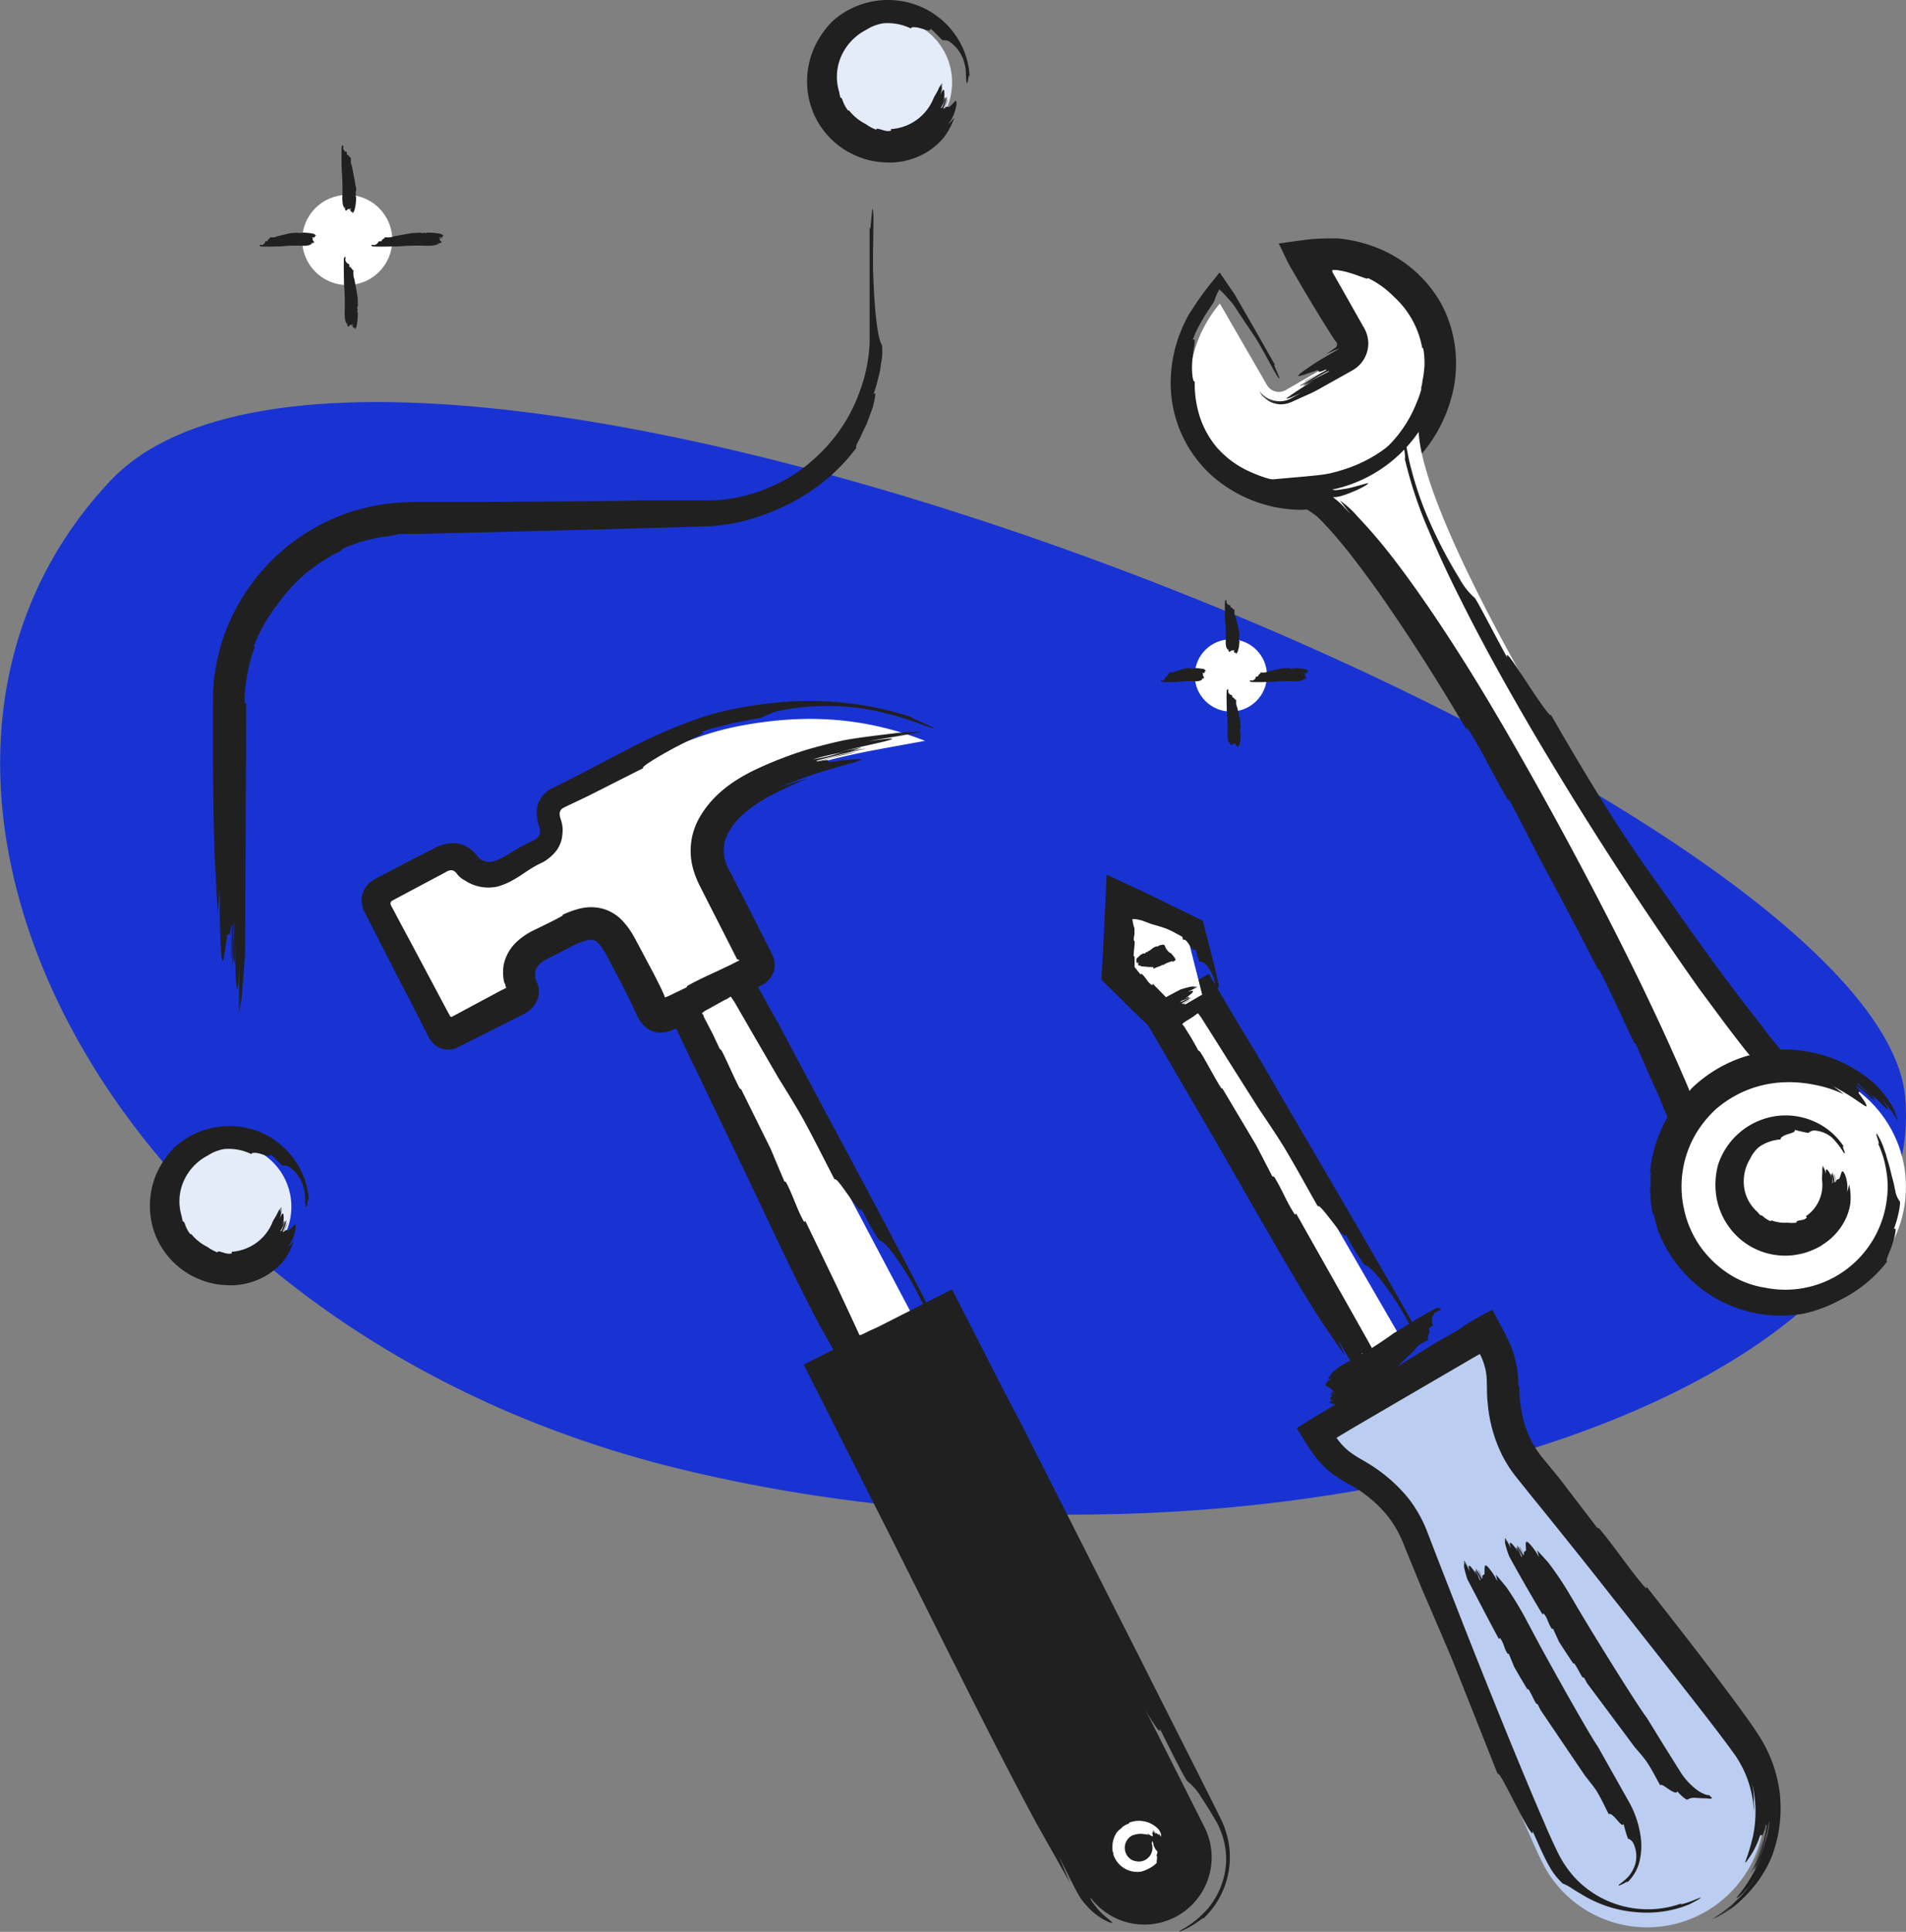 <svg xmlns="http://www.w3.org/2000/svg" viewBox="0 0 275 278.61"><rect x="0" y="0" width="275" height="278.61" fill="#808080" stroke="none"/><defs><style>.cls-1{fill:#1933d3;fill-rule:evenodd;}.cls-2{fill:#e4ebf9;}.cls-3{fill:#202020;}.cls-4{fill:#fff;}.cls-5{fill:#bbcef1;}.cls-6{fill:#dde3e9;}</style></defs><g id="Layer_2" data-name="Layer 2"><g id="Layer_1-2" data-name="Layer 1"><path id="Background-Shape" class="cls-1" d="M274.88,158.21c-4-44.8-219.09-131.26-259-88.83S14.32,191.44,98,211.83,278.89,203,274.88,158.21Z"/><circle class="cls-2" cx="128.05" cy="11.89" r="9.32"/><path class="cls-3" d="M128.52,18.62c0,.1.16.19-.07.25-.73.14-1.27-.26-1.95-.31l-.09.14a6.31,6.31,0,0,1-1.49-.8,7.27,7.27,0,0,1-2.44-2c0,.06-.07.1-.15,0a5.06,5.06,0,0,1-.79-1.51l-.12-.25a.2.2,0,0,0-.16-.06,6.94,6.94,0,0,1-.17-.78,7.41,7.41,0,0,1,.18-4.95A7.87,7.87,0,0,1,125,4.29a6.33,6.33,0,0,1,2.43-.93,7.66,7.66,0,0,1,4,.75c0-.29.79-.22,1.5,0s1.38.48,1.3,0c.76.6,1.67,1.72,1.82,1.7a1.41,1.41,0,0,1,1.14.34A5.5,5.5,0,0,1,139,8.62c.09.27.17.59.25.91s.08.67.11,1a12.35,12.35,0,0,0,.09,1.37c.07.26.16,0,.23-.43s.13-.78.22-.45a11.37,11.37,0,0,0-2.2-6.17,11.76,11.76,0,0,0-5.14-4A12,12,0,0,0,120.18,3a12.82,12.82,0,0,0-2.8,4.11,11.91,11.91,0,0,0-.39,8.18,11.65,11.65,0,0,0,5.38,6.61,12.78,12.78,0,0,0,3.33,1.28,13.57,13.57,0,0,0,2.55.26l.47,0A10.58,10.58,0,0,0,133,22.34a9.84,9.84,0,0,0,3.19-2.53,10.55,10.55,0,0,0,1.5-2.83,9.77,9.77,0,0,1-.92,1,6.19,6.19,0,0,0,1.08-2.19c.28-1.06.14-1.33,0-1.23s-.47.51-.8.8-.32-.32-.81.35a8.18,8.18,0,0,0,.52-1.35c-.07-.1-.54,1.71-.64,1.22a6,6,0,0,0,.53-1.64c-.21.15-.69,1.83-.9,1.64.12-.25.84-1.35.59-1.54-.05,0-.19.5-.3.75a3.51,3.51,0,0,0,.18-1.72c-.08-.26-.23-.12-.5.55.05-.23.13-.53.2-.83a5.45,5.45,0,0,0,.07-.87h0c0,.27-.09.72-.13.95,0-.29,0-.59.07-.88l-.12.15c-.05.22-.07.43-.11.66a5.67,5.67,0,0,0,.05-.58,4.17,4.17,0,0,0-.28.47c-.26.65-.65,1.16-.77,1.47A7.11,7.11,0,0,1,128.52,18.62Z"/><circle class="cls-2" cx="32.96" cy="174.04" r="9.08"/><path class="cls-3" d="M33.41,180.53c0,.1.15.19-.07.25-.7.14-1.23-.26-1.89-.31l-.08.15a6.32,6.32,0,0,1-1.44-.79,7,7,0,0,1-2.36-1.89c0,.06-.07.1-.15,0a4.52,4.52,0,0,1-.75-1.46l-.12-.24a.2.2,0,0,0-.16-.06,6.53,6.53,0,0,1-.17-.75,7.28,7.28,0,0,1,.16-4.8,7.64,7.64,0,0,1,3.63-4,6.1,6.1,0,0,1,2.36-.92,7.47,7.47,0,0,1,3.91.74c0-.29.77-.23,1.46,0s1.36.46,1.28,0c.74.59,1.63,1.68,1.78,1.66a1.38,1.38,0,0,1,1.13.32,5.55,5.55,0,0,1,1.74,2.38c.08.27.16.58.24.9s.08.66.11,1A10.54,10.54,0,0,0,44.1,174c.08.25.17,0,.23-.43s.13-.76.23-.44a11.16,11.16,0,0,0-2.16-6,11.49,11.49,0,0,0-5-3.91,11.74,11.74,0,0,0-12.12,2.16,12.69,12.69,0,0,0-2.75,4,11.75,11.75,0,0,0-.37,8,11.42,11.42,0,0,0,5.27,6.47,12.23,12.23,0,0,0,3.26,1.25,13,13,0,0,0,2.5.26l.45,0a10.31,10.31,0,0,0,4.2-1.09,9.68,9.68,0,0,0,3.13-2.48A10.79,10.79,0,0,0,42.38,179a9.19,9.19,0,0,1-.91.94,5.86,5.86,0,0,0,1.06-2.14c.27-1,.13-1.3,0-1.21s-.47.5-.79.78-.32-.31-.81.34a7.83,7.83,0,0,0,.51-1.32c-.07-.09-.52,1.67-.63,1.19a5.46,5.46,0,0,0,.52-1.6c-.21.15-.67,1.78-.88,1.59.12-.24.83-1.31.57-1.49,0,0-.18.48-.29.72a3.34,3.34,0,0,0,.16-1.67c-.08-.25-.22-.11-.49.53l.19-.8a5.16,5.16,0,0,0,.08-.84h0c0,.26-.08.69-.13.92,0-.28,0-.57.08-.86l-.13.15c0,.21-.07.42-.1.64a5.46,5.46,0,0,0,0-.56c-.09.13-.18.29-.27.45-.26.63-.65,1.12-.77,1.42A6.85,6.85,0,0,1,33.41,180.53Z"/><path class="cls-3" d="M35.52,101.36c-.1,0-.21.59-.24-.36a24.68,24.68,0,0,1,1.45-7.62l-.09-.24a22.92,22.92,0,0,1,3.27-5.8l.93-1.26c.33-.41.7-.79,1-1.18a28.94,28.94,0,0,1,2.24-2.19l1.25-.95.62-.47.67-.41c.44-.28.88-.56,1.33-.83l1.4-.69c-.12,0-.19,0,.17-.24a10.32,10.32,0,0,1,1.32-.54c.48-.16,1-.39,1.53-.52l1.72-.42c.58-.16,1.21-.19,1.82-.3.37,0,.73-.15,1.09-.17a.74.74,0,0,0,.4-.15L59.06,77c.51,0,1.07,0,1.57,0,13.48-.34,27.1-.65,42-1.11a28.09,28.09,0,0,0,9.28-2.33,28.59,28.59,0,0,0,6.49-3.76,26.15,26.15,0,0,0,5.2-5.28c-.22,0,0-.46.43-1.25.19-.41.41-.89.65-1.39.12-.25.25-.51.37-.77l.31-.83.57-1.55c.13-.5.22-.94.29-1.28.12-.68.09-1-.23-.52a16,16,0,0,0,.67-2.21c.1-.39.21-.78.29-1.16s.11-.77.16-1.13a8.18,8.18,0,0,0,.14-2.66c-.41-.64-1-2.86-1.28-10.59-.07-3,.14-7.66,0-8.73-.16-1.68-.35,3.92-.5,2.24,0,2.81,0,5.6,0,8.38,0,1.4,0,2.79,0,4.17v3.12l0,1A22.41,22.41,0,0,1,124,56.56a22.92,22.92,0,0,1-3.59,6.49A25.19,25.19,0,0,1,115,68.14a24.87,24.87,0,0,1-6.77,3.15c-.61.15-1.21.33-1.82.46l-1.87.29c-.62.1-1.25.08-1.88.13l-1,0H92.17c-1.92.07-6.61.12-12.76.16l-10.18.06-5.61,0H59.28l-1.58.09A28.59,28.59,0,0,0,45.61,76,29.19,29.19,0,0,0,32,92.6a32.45,32.45,0,0,0-.91,3.93l-.26,1.68c0,.53-.06,1-.09,1.48l0,1.31c-.05,7.29,0,16.11.22,22.27.15,2.81.31,5.69.46,8.55.11-1.32.2-2.55.29-3.63,0,2.91,0,5.82.08,6.94.24,6.19.53,2.68.92.3.18-1.71.44.6.61-2.08,0,1.93,0,2.9,0,4.85.17.22-.08-6,.19-4.63-.07,1.87,0,4,0,5.89.22-.67.08-6.71.3-6.41,0,1-.3,5.44,0,5.82.06.07.07-1.87.07-2.84.08,6,.34,9.26.64,3.81,0,1.89-.12,4.56-.09,6.56h0c0-1,.05-2.72.07-3.64,0,1.13,0,2.27,0,3.4,0-.18.07-.38.11-.59,0-.85.07-1.7.07-2.58,0,.75,0,1.5,0,2.26.09-.57.17-1.22.25-1.93.18-2.68.44-5.26.44-6.71C35.41,124.87,35.5,113.08,35.52,101.36Z"/><rect class="cls-4" x="181.92" y="141.16" width="6.67" height="58.63" transform="translate(-60.48 115.74) rotate(-30.06)"/><path class="cls-3" d="M187,175c-.1,0,0,.46-.34-.1-1.15-1.79-1.71-3.43-2.85-5.22l-.22,0c-.76-1.45-1.55-3-2.35-4.52l-4.91-8.25c0,.1,0,.16-.21-.1-.7-1.12-1.57-2.74-2.51-4.39l-.44-.71c-.14-.17-.22-.19-.27-.2-.41-.75-.78-1.42-1.13-2l-.55-.88-.28-.45-.07-.11s0,0,0,0l0,0-.3-.38.24-.21.15-.11,0,0,.17-.11.35-.21.7-.45.2-.15.45-.33.39.5a1.85,1.85,0,0,1,.13.19l.29.46.58.92c.78,1.23,1.58,2.49,2.38,3.77,1.61,2.56,3.28,5.19,5,7.9,1.21,1.8,2.43,3.6,3.54,5.38,1.61,2.65,3.5,6.13,5,8.75.27-.69,4.2,5.54,4,4a37.24,37.24,0,0,0,2.72,4.43c.66.16,1.92,1.22,4.85,5.7,1.11,1.78,2.55,4.66,3,5.25.72.93-1.06-2.52-.34-1.59-7.64-13.56-15.33-26.42-23.18-40-.41-.64-1.14-1.84-2.11-3.44l-1.6-2.69-3.07-5.22-9.77,5.72,10.76,18.45c3,5.22,5.56,9.69,6.94,12.09l.43.72c2.5,4.38,5.6,9.65,7.93,13.23l3.36,4.9c-.36-.84-.71-1.62-1-2.32l1.43,2.49.76,1.26c.25.41.47.74.63,1l.87,1.35c2.63-1.73,1.34-1.23.23-.87l-.44-1.19c-.29-.66-.15-.64-.07-.72s.1-.26-.23-1l1,1.83.74-.43c0-.08-.29.1-.72.36-.5-.85-1.28-2.1-.87-1.74.27.52.59,1.06.91,1.57.45-.28.88-.55,1.3-.79a4.87,4.87,0,0,0-1.24.56c-.47-.87-1-1.78-.83-1.76.16.22.5,1,.85,1.69.45-.22.85-.46.9-.62a3.9,3.9,0,0,0-.85.41l-.17-.3.18.28c.56-.35,1-.66,1.37-.9a12.66,12.66,0,0,0,1.08-.8c.19-.17.18-.23-.08-.15a4.35,4.35,0,0,0-.6.22l-.44.2-.13.06-.06,0-.13,0,1.73-.93c.71-.38,1.42-.77,2-1.13h0l-2.22,1.2,2.05-1.17-.41.11c-.53.27-1.05.54-1.59.84l1.37-.77q-.59.18-1.29.45l-1.21.54-.56.24h-.12c-.14,0-.19-.07-.23-.06v0l-.07-.15,0-.07v0l-.1-.17-.18-.33-1.5-2.67-3-5.32Z"/><polygon class="cls-4" points="173.45 143.44 167.69 146.78 161.1 140.39 161.73 129.83 171.2 134.55 173.45 143.44"/><path class="cls-3" d="M166.34,141.89c-.08.07,0,.25-.24.12-.61-.45-.8-1.12-1.41-1.57l-.15.08-.56-.7-.28-.36c0-.05,0-.05,0-.07h0l0,0h0s0,0,0-.14l0-1.31c-.06,0-.11,0-.13-.08,0-.47.08-1.11.14-1.78v-.3a.23.23,0,0,0-.12-.12c0-.3,0-.57.09-.82l0-.58v-.3c0-.09,0-.06,0-.1a2.14,2.14,0,0,1-.11-.31,9.56,9.56,0,0,1-.19-1,2.86,2.86,0,0,1,.8.07,5.55,5.55,0,0,1,.66.16l1.33.5c.76.21,1.51.42,2.21.69.4.17.84.39,1.27.62l.53.29.43.25c0,.16.07.32.1.46.46-.54,1.4,2,1.83,1.35.16.69.41,1.73.58,1.74.51,0,1.19.44,1.95,2.2.24.7.32,1.85.48,2.08s.1-1,.36-.66c-.32-1.42-.65-2.82-1-4.21l-1.38-5.32-4.52-2.19-4.42-2.17c-.79-.33-2.59-1.17-4.92-2.28-.12,2.45-.26,5.51-.41,8.68-.12,2.21-.24,4.5-.35,6.5l2.59,2.53,1.29,1.3.22.2c.5.5,1.05,1,1.61,1.56l1.39,1.29,1.44,1.3c.58-.37,1.1-.72,1.57-1s1.07-.78,1.45-1.09l.78-.74c-.32.08-.63.15-.91.2a6.18,6.18,0,0,0,1.43-.92c1.19-1,.31-.79-.4-.84-.45.07-.09-.45-.74-.27l1-.58c0-.16-1.22.81-1.07.41a10.77,10.77,0,0,0,1.24-.75c-.26-.1-1.47.76-1.51.53.19-.17,1.3-.41,1.24-.69,0-.06-.42.17-.63.29,1.22-.81,1.79-1.43.48-1,.41-.23,1-.45,1.44-.73h0c-.21.11-.61.27-.8.38l.73-.4-.19,0c-.19.08-.39.16-.58.26l.49-.27a5.06,5.06,0,0,0-.54,0,12,12,0,0,0-1.64.44l-1.89,1c-.22.12-.14.06-.17.07h-.08l0-.06v0h0l-.16-.16Z"/><path class="cls-5" d="M246.14,275.67a16.93,16.93,0,0,0,6.17-23.11c-3.07-5.29-24.44-31.83-31.74-40.77l0-.06a17.52,17.52,0,0,1-3.63-9.3c-.37-3.74.59-5.05-2.48-10.36l-12.48,7.22-12.47,7.22c3.07,5.31,4.69,5.13,7.75,7.32a17.4,17.4,0,0,1,6.25,7.77l0,.08C207.61,232.46,220,264.21,223,269.5A16.91,16.91,0,0,0,246.14,275.67Z"/><path class="cls-3" d="M237.55,228.81c-.09,0,.3.7-.47-.19-2.37-2.83-4-5.37-6.35-8.19l-.29-.1-5.4-7.06-2.64-3.22a13.76,13.76,0,0,1-1.81-3,16,16,0,0,1-1.05-3.45,20.07,20.07,0,0,1-.34-3.74c-.06.15-.11.22-.14-.35a14.78,14.78,0,0,0-.8-4.66c-.07-.21-.15-.41-.23-.62l-.13-.31-.06-.15-.11-.24c-.31-.65-.61-1.32-1-2l-1.08-2-.28-.51-.07-.12s-.08,0-.12.05l-.25.14-1,.53c-.78.42-1.58.91-2.36,1.37a5.82,5.82,0,0,0-.6.42c-.11.09-.09.11-.12.14l-3.53,2L196.87,200l-5.3,3.22-1.8,1.08c-.76.44-1.46.9-2.17,1.35a2.73,2.73,0,0,0-.5.34l.34.55.69,1.11c.45.72.91,1.44,1.42,2.13l.18.24.13.17.28.34c.18.23.39.44.59.66a12.06,12.06,0,0,0,1.34,1.23,22.44,22.44,0,0,0,2.87,1.8,18.51,18.51,0,0,1,4.65,3.69,15.48,15.48,0,0,1,1.77,2.4,17.93,17.93,0,0,1,1.31,2.78l2.52,6.15c1.5,3.47,3,6.94,4.42,10.31,2,5,4.54,11.42,6.48,16.31.12-.49,1.45,2.22,2.74,4.7s2.52,4.73,2.27,3.45c.71,1.59,1.57,3.62,2.42,5.12a10.22,10.22,0,0,0,1.95,2.51,5.41,5.41,0,0,1,.94.46c.22.12.45.29.74.47l1,.6a17.68,17.68,0,0,0,8.06,2.61,16.35,16.35,0,0,0,5.34-.42,15.16,15.16,0,0,0,2.25-.75c.59-.31,1.06-.55,1.3-.7.41-.29.36-.3.06-.18l-1.23.49c-1,.36-1.94.6-1.16.23a14.39,14.39,0,0,1-8.41.5,14.34,14.34,0,0,1-7.21-4.23,15.51,15.51,0,0,1-2.38-3.53c-.69-1.41-1.37-2.91-2-4.42-1.32-3-2.59-6.08-3.86-9.14q-3.79-9.21-7.47-18.54l-3.67-9.39c-.61-1.57-1.21-3.14-1.82-4.72a18.78,18.78,0,0,0-2.9-5.09,22.76,22.76,0,0,0-4.86-4.34c-.61-.41-1.28-.8-1.91-1.16a15,15,0,0,1-1.64-1.08,9.34,9.34,0,0,1-1.4-1.41l-.31-.4-.08-.1,0-.05,0,0,.11-.07L195.1,206l5.52-3.23,11.89-6.93,1-.57.11.2.06.12v0l.07.16.14.35a8.35,8.35,0,0,1,.61,2.75c.06,1,0,2.26.15,3.54a20.81,20.81,0,0,0,2,7.31,18.11,18.11,0,0,0,2,3.18l2,2.5c5.21,6.41,9.52,11.83,12,15l.91,1.14,8.6,10.92c2.87,3.67,5.68,7.24,7.78,10.13a15.4,15.4,0,0,1,3.1,8.57,5.51,5.51,0,0,0,0-1.07c0-.35,0-.7,0-1a17.38,17.38,0,0,0-.24-1.89,17.51,17.51,0,0,1,.12,7.66c-.81,3.38-1.39,4-1,3.7a13,13,0,0,0,1.79-3.13c.3-1,.37-.78.47-.72s.1,0,.2-.19a5,5,0,0,0,.38-1.44c0,.29-.07.57-.1.83s-.11.51-.16.74a12.29,12.29,0,0,1-.34,1.33c-.15.43-.26.86-.44,1.31s-.39.93-.65,1.47a11.63,11.63,0,0,0,1.24-3.12c.42-1.62.54-3.11.58-2.27a18.6,18.6,0,0,1-2.38,6.86,10.47,10.47,0,0,0,.89-1.4,17.58,17.58,0,0,0,1.05-2.6,9.44,9.44,0,0,0,.37-1.35c.09-.44.22-.82.25-1.16.1-.66.18-1.06.22-1a14.94,14.94,0,0,1-.91,3.87c-.23.77-.61,1.45-.83,2a4.79,4.79,0,0,0-.44,1.08,6.6,6.6,0,0,0,.64-1.13,16.82,16.82,0,0,0,.83-2.13,21.09,21.09,0,0,1-3.71,6.89c-.37.44-.4.56,0,.28a7.8,7.8,0,0,0,.85-.81c.18-.2.41-.43.64-.7l.73-1a14,14,0,0,1-1.22,1.62l-.72.83-.82.77a21,21,0,0,1-1.73,1.44c-.6.43-1.21.79-1.74,1.15h0a18.91,18.91,0,0,0,3.8-2.86l-.8.78-.87.69a17.7,17.7,0,0,1-1.84,1.27l.72-.33a10,10,0,0,0,1.38-1,10.72,10.72,0,0,0,1.32-1.12,9.56,9.56,0,0,1-1.12,1,12.94,12.94,0,0,1-1.2.9,7.69,7.69,0,0,0,1-.62,8.71,8.71,0,0,0,1.12-.78,20.53,20.53,0,0,0,3.5-3.79c.42-.67.83-1.29,1.13-1.88s.56-1.14.72-1.61a19.22,19.22,0,0,0,1.17-5.9,21.92,21.92,0,0,0-.1-3,21.57,21.57,0,0,0-.61-3,19.4,19.4,0,0,0-2.51-5.46c-1-1.57-2.08-3-3.14-4.47C246.32,240,241.94,234.38,237.55,228.81Z"/><line class="cls-4" x1="190.94" y1="201.05" x2="208.94" y2="190.64"/><path class="cls-3" d="M196.53,200.78c-.05-.08-.16-.14-.09-.23.24-.25.65-.1.89-.35l-.06-.15.82-.2q.65-.42,1.26-.87s-.07-.09,0-.13a4.28,4.28,0,0,1,.72-.38l.1-.09a.25.25,0,0,0,0-.13,2.06,2.06,0,0,1,.34-.16c1.12-1,2.24-2.1,3.46-3.24a6,6,0,0,1,.7-.84,12.08,12.08,0,0,1,1.42-.75c-.35-.46.52-1.29,0-1.68.28-.15.71-.37.65-.52a1.6,1.6,0,0,1,.34-1.76c.25-.22.8-.3.85-.45s-.54-.08-.46-.31c-2.24,1.09-4.19,2.47-6.35,3.71a54.36,54.36,0,0,1-6.84,4.25l-.11.08a7.73,7.73,0,0,0-2,1.43c-.2.27-.39.57-.59.87l.49,0c-.28.15-.57.3-.62.46-.47.55,0,.61.43.82.25.05.17.41.51.41l-.47.25c.06.15.52-.4.53-.1-.21.05-.36.25-.55.35.18.16.68-.3.76-.09-.07.1-.66,0-.56.3,0,.05.21,0,.3-.1-.53.4-.71.81,0,.76a4,4,0,0,0-.67.29h0c.1,0,.29-.09.38-.14l-.33.18.11.06a.83.83,0,0,0,.28-.08l-.22.11a2,2,0,0,0,.31.12,3.54,3.54,0,0,0,.86,0C194.23,202,195.4,201.42,196.53,200.78Z"/><line class="cls-4" x1="165.82" y1="136.89" x2="167.51" y2="139.81"/><path class="cls-3" d="M164,138.88c.09,0,.17-.12.22-.12s-.16.2-.05.2l.14-.08c0,.08-.1.16-.14.24a.76.76,0,0,0,.23.15.33.33,0,0,1,.12-.06s0,.08,0,.13h0l.12-.05a.2.2,0,0,1,0,.07l1.31.11a1.58,1.58,0,0,1,.4,0c.09,0,.05.18.08.25.49-.29.83-.27,1.31-.6,0,.06,0,.13.18,0a4.2,4.2,0,0,1,1.27-.51c.08,0-.05.19,0,.16s.27-.24.42-.29c-.05-.43-.43-.66-.63-1-.29,0-.85-.73-.87-1h0a.34.34,0,0,0-.4-.23l-.47.1-.22.19c0-.05,0-.1-.13-.06a1.67,1.67,0,0,0-.8.46c-.14.11-.39.21-.51.33l0-.08c-.14.08.13.05-.12.16,0-.06-.06,0-.07-.07-.19.12,0,.14-.21.25s.21-.24,0-.11c0,0,0,.06,0,.08a.64.64,0,0,0-.59.26s.07-.13,0-.14h0s0,.07,0,.09l0-.06-.09.07s0,.05,0,.07v0l-.2.16c-.13.13-.33.29-.32.32A1.46,1.46,0,0,0,164,138.88Z"/><path class="cls-3" d="M222.55,232.82c.09,0,.09-.24.27,0,.52.67.58,1.42,1.09,2.09l.18,0c.26.59.55,1.22.84,1.85.68,1.07,1.37,2.13,2.08,3.17,0,0,.07-.1.15,0,.31.43.64,1.07,1,1.72l.19.27a.19.19,0,0,0,.18,0c.17.29.31.56.44.81,2.2,2.95,4.48,6,6.91,9.27.58.66,1.16,1.32,1.65,2,.7,1,1.39,2.38,2,3.47.19-.23.75.25,1.32.62s1.11.63,1.13.23c.49.58,1.35,1.33,1.5,1.21a1.77,1.77,0,0,1,1-.25c.42,0,1,.08,1.63.07l.6.06c.14,0,.24,0,.25-.08s.05-.12,0-.12-.1-.06-.14-.08a.24.24,0,0,1-.12-.22,1.81,1.81,0,0,1-.69-.13,5,5,0,0,1-1.25-.7,9.83,9.83,0,0,1-2.36-2.62l-2.38-3.8-2.42-3.93c-1.33-1.68-8.84-13.8-10.65-17l-.18-.28a47,47,0,0,0-3.38-5.1c-.52-.59-1.07-1.18-1.62-1.77.11.36.21.7.28,1A8.83,8.83,0,0,0,221,223c-1.1-1.32-.84-.35-.84.42.1.49-.45.08-.22.8l-.67-1.15c-.18,0,.92,1.36.5,1.18a15.54,15.54,0,0,0-.87-1.36c-.09.27.89,1.61.66,1.66-.19-.22-.52-1.43-.81-1.38a3,3,0,0,0,.35.7c-.92-1.35-1.61-2-1.09-.56-.26-.45-.55-1.13-.86-1.58h0c.13.23.33.67.46.88l-.48-.8c0,.06,0,.13,0,.2a4.78,4.78,0,0,0,.32.64l-.32-.54c0,.18,0,.38.06.59a13,13,0,0,0,.58,1.79C219.29,227.27,220.9,230.07,222.55,232.82Z"/><path class="cls-3" d="M216.26,236.37c.09-.05.09-.25.26,0,.49.69.52,1.44,1,2.13l.17,0,.77,1.88c.63,1.11,1.27,2.2,1.93,3.28,0-.06.08-.1.16,0,.29.44.59,1.11.93,1.77l.19.28a.22.22,0,0,0,.17.05c.16.3.29.57.41.82,2.06,3.05,4.19,6.2,6.48,9.57.54.68,1.09,1.36,1.54,2,.64,1,1.33,2.51,1.85,3.5.22-.21.71.27,1.15.77s.81,1,1,.64a15.36,15.36,0,0,0,.62,2.1,1.32,1.32,0,0,1,.81.76,4.29,4.29,0,0,1,.25,2.87,4.89,4.89,0,0,1-1.06,1.91,9.86,9.86,0,0,1-1.31,1.1c-.08.09-.05.12,0,.12a2.56,2.56,0,0,0,.56-.22c.46-.21.85-.54.6-.17a6.3,6.3,0,0,0,1.87-3.35,9.44,9.44,0,0,0,.13-3.11,14.15,14.15,0,0,0-1.73-5.24l-4.51-8c-1.24-1.72-8.18-14.13-9.84-17.39l-.17-.29a47.12,47.12,0,0,0-3.14-5.24c-.49-.61-1-1.22-1.53-1.83.09.37.17.71.23,1a8.26,8.26,0,0,0-1-1.63c-1-1.37-.83-.39-.86.37.08.5-.46.07-.26.8-.24-.47-.37-.71-.62-1.18-.17,0,.86,1.4.45,1.2-.19-.47-.55-.93-.8-1.4-.11.27.81,1.66.58,1.69-.18-.23-.46-1.45-.75-1.41a2.93,2.93,0,0,0,.32.71c-.86-1.39-1.52-2.06-1.06-.61-.25-.46-.5-1.16-.8-1.62h0c.13.24.3.68.42.91l-.43-.83a1.23,1.23,0,0,0,0,.2,6.06,6.06,0,0,0,.28.65l-.29-.55c0,.18,0,.38,0,.59a14.29,14.29,0,0,0,.5,1.82C213.24,230.65,214.72,233.54,216.26,236.37Z"/><path class="cls-4" d="M182.77,55.48a2,2,0,0,0,2.79.75l8.38-4.85a2,2,0,0,0,.74-2.79L187.9,36.87c7.14-1.26,14.33,1.55,17.87,7.66,4.64,8,1.23,18.68-7.61,23.8s-19.78,2.77-24.43-5.26C170.2,57,171.34,49.33,176,43.77Z"/><path class="cls-3" d="M192.26,39.18c0-.1-.09-.2,0-.25h0l.34,0a4.06,4.06,0,0,1,.7.09,9.25,9.25,0,0,1,1.31.3c.87.23,1.67.58,2.6.88l.19-.09a13.55,13.55,0,0,1,3.74,2.71,13.08,13.08,0,0,1,4.07,7.42c0-.09.1-.13.16.15a11.23,11.23,0,0,1,.16,2.12c0,.4-.06.81-.1,1.23s-.14.85-.21,1.29a3.91,3.91,0,0,1-.14.76.44.44,0,0,0,0,.31,14.18,14.18,0,0,1-.73,2.07,18,18,0,0,1-9.2,9.71,18.31,18.31,0,0,1-7,1.73,16.21,16.21,0,0,1-7.34-1.38,13.87,13.87,0,0,1-5.26-3.72,13.39,13.39,0,0,1-2.47-4.5,15.41,15.41,0,0,1-.7-5c-.29.24-.51-1.56-.33-3.28s.61-3.29,0-2.64c.21-.52.43-1.11.72-1.67s.72-1.3,1.05-1.88c.72-1.12,1.35-2,1.41-2.18a6.75,6.75,0,0,1,.5-1.25l.1-.21c0-.08.08-.19.12-.11l.24.2c.17.16.38.37.64.65s.55.61.89,1,.74,1.06,1.19,1.74c.23.34.47.7.71,1.08l.49.7,1.09,1.64c1.18,1.91,2.73,5,3.22,5.63.76,1-1.16-2.69-.4-1.69l-3.08-5.42-2.39-4.14-.39-.68c-.12-.22-.26-.38-.39-.58l-.78-1.14-.78-1.14-.2-.28c0-.09-.07,0-.11,0l-.11.15-.45.57a44.13,44.13,0,0,0-3.43,4.69,9.39,9.39,0,0,0-.76,1.3l-.45.91c-.23.54-.45,1.09-.65,1.63a20.07,20.07,0,0,0-1.14,7,18,18,0,0,0,5.72,12.79,19.71,19.71,0,0,0,13.06,5.13l1.63-.08c.68-.06,1.48-.16,2.37-.31A23.41,23.41,0,0,0,198.09,71a22.69,22.69,0,0,0,6.65-5.11,20.86,20.86,0,0,0,4.58-8.24,18.51,18.51,0,0,0,.21-9.74,18.15,18.15,0,0,0-1.77-4.44A19.22,19.22,0,0,0,205,39.9a18.51,18.51,0,0,0-6.55-4.25,20.72,20.72,0,0,0-5.4-1.27l-.51,0c-.28,0-.55,0-.83,0a28,28,0,0,0-3.7.25l-1.84.25-.95.14-.48.06-.23,0s0,.13.06.19c.56,1.1,1,2.18,1.66,3.32l1.94,3.32c1.48,2.48,2.93,4.86,4.17,6.78l.3.46.11.1a.6.6,0,0,1-.1.91s-.35.25-.57.4l-.74.51.86-.39a4.62,4.62,0,0,1,.64-.26,1.56,1.56,0,0,0,.43-.2,1.35,1.35,0,0,1-.37.27l-2.08,1.21c-.63.38-1.14.7-1.43.91-3.85,2.52-1.45,1.47.28.92,1.18-.49-.18.6,1.64-.25L188.21,55c-.06.22,3.8-2.3,3.07-1.56-1.23.64-2.53,1.5-3.78,2.21.55,0,4.36-2.42,4.28-2.12-.65.43-3.65,1.77-3.75,2.14a18.72,18.72,0,0,0,1.85-1c-1.92,1.15-3.29,2.06-3.9,2.52-.43.27-.54.35-.1.26l.39-.14.37-.16q.44-.18,1.11-.51l-1,.55-.61.33a3.4,3.4,0,0,1-1,.32,3.58,3.58,0,0,1-3.55-1.7v0a3.55,3.55,0,0,0,1.72,1.51,3.44,3.44,0,0,0,2.24.12,3.52,3.52,0,0,1-3.85-1.35,3.63,3.63,0,0,0,.43.65,3.56,3.56,0,0,0,3.17.93,3.71,3.71,0,0,1-2.87-.62,3.66,3.66,0,0,0,2.45.93,4,4,0,0,0,1.4-.31l.81-.36,1.26-.57a20.9,20.9,0,0,0,1.93-.94l4.87-2.73a4.48,4.48,0,0,0,2.27-4,4.71,4.71,0,0,0-.74-2.33l-.7-1.24-2.57-4.54-1.18-2.07v-.06S192.25,39.18,192.26,39.18Z"/><circle class="cls-4" cx="257.68" cy="171.17" r="17.31"/><path class="cls-3" d="M248.94,153.34c0,.1.44,0-.1.33a19.38,19.38,0,0,0-4.68,3.09V157l-.88.79c-.28.27-.55.58-.82.87a17.11,17.11,0,0,0-1.55,1.92,19.33,19.33,0,0,0-2.85,8.58c.07-.07.13-.1.12.2-.08.62,0,1.37-.09,2.18a19.61,19.61,0,0,0,.19,2.58c.05.26.11.52.16.77s.14.24.18.26c.14.79.36,1.48.52,2.12a19.25,19.25,0,0,0,8.27,9.89,18.89,18.89,0,0,0,12.92,2.27,20.15,20.15,0,0,0,5.26-2,19.34,19.34,0,0,0,6.71-5.51c-.37,0,.38-1.32.78-2.63s.63-2.49.14-2c.63-1.49,1.07-3.9.87-4.05a3.35,3.35,0,0,1-.63-1.49c-.11-.43-.19-1-.37-1.63s-.35-1.45-.62-2.39c-.12-.36-.24-.78-.35-1.21l-.44-1.25a10.59,10.59,0,0,0-.81-1.66c-.53-.68.6,1.93.07,1.24a14.28,14.28,0,0,1,1.2,3.91,13.39,13.39,0,0,1,.11,4.06,14.89,14.89,0,0,1-3,7.44,14.71,14.71,0,0,1-14.57,5.45,13.3,13.3,0,0,1-5.81-2.38,15.07,15.07,0,0,1-3.56-3.57A14.73,14.73,0,0,1,243,174.5a15,15,0,0,1,1.69-11,16.06,16.06,0,0,1,2.94-3.59,16.25,16.25,0,0,1,2.74-1.89l.54-.29a16,16,0,0,1,5.52-1.58,18.22,18.22,0,0,1,5.38.3,16.92,16.92,0,0,1,4.22,1.37c-.55-.44-1.08-.84-1.55-1.17a34.3,34.3,0,0,1,3.18,1.89c1.38.94,1.67,1.2,1.64.91a2.86,2.86,0,0,0-.32-.66l-.61-.87c-.32-.38-.19-.41-.11-.49s.13-.21-.48-.72a9,9,0,0,1,1.12.87,10.56,10.56,0,0,1,1.06,1s-.08-.16-.3-.39l-.87-.72c-.6-.53-1.23-.88-.81-.78a21.66,21.66,0,0,1,2.65,2.27,6.29,6.29,0,0,0-1.45-1.57c-.68-.64-1.41-1.1-1.27-1.15.62.25,2.36,2.28,2.67,2.28a6.06,6.06,0,0,0-1.21-1.22c1.42,1.12,2.36,2.19,2.78,2.55s.37,0-.64-1.39c.41.43.81,1,1.25,1.6s.76,1.23,1.12,1.74h0c-.34-.52-.83-1.48-1.2-1.92.44.55.78,1.18,1.17,1.77,0-.12-.07-.24-.1-.37a15.7,15.7,0,0,0-.85-1.39c.29.38.52.79.78,1.19-.12-.34-.27-.74-.45-1.17a16.4,16.4,0,0,0-2.61-3.49,19.51,19.51,0,0,0-10.34-4.84,18.5,18.5,0,0,0-5.8,0A18.92,18.92,0,0,0,248.94,153.34Z"/><circle class="cls-4" cx="257.68" cy="171.17" r="7.69"/><path class="cls-3" d="M260.55,175.41c.05.08.2.11.08.24-.42.4-1,.26-1.43.51v.17a5.15,5.15,0,0,1-1.3,0,5.62,5.62,0,0,1-2.36-.34c0,.07,0,.12-.11.11a3.47,3.47,0,0,1-1.09-.71l-.19-.11a.2.2,0,0,0-.14,0,4.12,4.12,0,0,1-.41-.46,5.85,5.85,0,0,1-1.92-3.37,6.27,6.27,0,0,1,.84-4.35,5,5,0,0,1,1.27-1.68,6.12,6.12,0,0,1,3.13-1.09c-.12-.27.45-.57,1-.75s1.2-.31,1-.64a20.51,20.51,0,0,0,2,.45,1.27,1.27,0,0,1,1-.34,4.41,4.41,0,0,1,2.39,1,11.57,11.57,0,0,1,1.73,2.24c.18.15.14-.1,0-.44s-.22-.65,0-.46a9.78,9.78,0,0,0-4.31-3.66,10.11,10.11,0,0,0-5.56-.76,10.34,10.34,0,0,0-8.28,7,11.17,11.17,0,0,0-.3,4.27,10.25,10.25,0,0,0,3.25,6.25,10,10,0,0,0,6.84,2.6,10.44,10.44,0,0,0,3-.49,12.1,12.1,0,0,0,2-.89l.33-.23a9.07,9.07,0,0,0,2.71-2.67,8,8,0,0,0,1.25-3.26,8.88,8.88,0,0,0-.17-2.73,7.6,7.6,0,0,1-.31,1.09,4.83,4.83,0,0,0-.14-2.06c-.27-.89-.5-1-.6-.87s-.19.59-.34.93-.42-.08-.54.6a5.81,5.81,0,0,0-.18-1.17c-.11,0,.34,1.43,0,1.13a4.75,4.75,0,0,0-.3-1.37c-.13.21.24,1.57,0,1.53,0-.23.09-1.31-.21-1.32-.06,0,.06.43.08.65a2.55,2.55,0,0,0-.61-1.26c-.18-.14-.25,0-.2.61a5.21,5.21,0,0,0-.47-1.28h0c.08.2.21.53.27.71-.08-.22-.2-.42-.3-.64l0,.17a4,4,0,0,0,.17.49c-.05-.14-.13-.27-.19-.41a2.22,2.22,0,0,0,0,.45c0,.56-.08,1.07-.05,1.32A5.45,5.45,0,0,1,260.55,175.41Z"/><path class="cls-4" d="M204.68,62.29a20.16,20.16,0,0,1-15,8.69h0c13.81,10.36,45.28,68.83,53.42,90.86h0a17.21,17.21,0,0,1,13.76-8h0c-15.05-18-51.24-74.59-52.18-91.58Z"/><path class="cls-3" d="M211.6,105.24c.1,0-.23-.77.46.29,2.11,3.38,3.42,6.31,5.45,9.74l.29.17c1.45,2.72,2.91,5.58,4.41,8.5q4.32,8,8.39,15.95c0-.16,0-.25.29.27,1.14,2.21,2.6,5.33,4.08,8.57.23.47.47.94.69,1.41a1.38,1.38,0,0,0,.36.47c.66,1.47,1.23,2.78,1.74,4l1.3,2.86.35.8.52,1.27c.34.85.7,1.72,1.06,2.61l1.75,1.68c.13.11.21.23.32.34a1.18,1.18,0,0,0,.46,0,3.23,3.23,0,0,0,.6-.45c.21-.26.42-.46.64-.78.43-.57.84-1.22,1.27-1.73q.33-.4.66-.75l.36-.38.18-.17a14.74,14.74,0,0,1,1.52-1.31,15.58,15.58,0,0,1,3.61-2c.35-.14.61-.23,1-.37a14.15,14.15,0,0,1,2-.43c1.45-.17,3.11-.29,4.6-.4-.06-.14-.1-.27-.18-.42l-.44-.56-.88-1.1c-.58-.75-1.16-1.48-1.73-2.16l-1.72-2.09L254,147.69c-1.5-1.88-3-3.83-4.49-5.82-3-4-6-8.2-9-12.54-2.39-3.31-4.75-6.67-6.92-10-3.18-4.9-7-11.32-9.82-16.25,0,.52-1.86-2.18-3.52-4.71s-3.19-4.87-2.78-3.51c-1.83-3.34-4.44-8.43-4.7-8.63a10.33,10.33,0,0,1-2.22-2.83,67.42,67.42,0,0,1-4.82-9.4,49.31,49.31,0,0,1-2.16-6.55c-.31-1.1-.48-2.2-.66-3.07s-.21-1.72-.26-2.15-.07-.5-.12-.16c0,.49,0,1.18,0,2,.15,1.43.37,2.79.05,1.64a61.39,61.39,0,0,0,3.58,10.88c1.43,3.43,3,6.76,4.64,10,3.27,6.56,6.83,12.89,10.5,19.16,7.39,12.5,15.27,24.7,23.86,36.85l3.71,5q1.27,1.69,2.88,3.75l.56.68.1.11s.1.09,0,.08l-.16,0-.68.21a19.56,19.56,0,0,0-4.59,2.21,20.2,20.2,0,0,0-2.12,1.59l-.51.46-.3.29-.09.1c-.06.07-.11.15-.17.23s-.07-.14-.11-.21c-.32-.77-.65-1.54-1-2.32-.58-1.37-1.2-2.73-1.81-4.1-1.23-2.73-2.52-5.46-3.82-8.17-2.61-5.4-5.31-10.69-7.89-15.58-5.14-9.8-9.83-18-12.41-22.43l-.81-1.37c-4.83-8.25-11.15-18-16.34-24.4-1.19-1.45-2.44-2.88-3.77-4.28a13.09,13.09,0,0,0-2.54-2.29c.19.2.36.46.57.71l.31.42.69.84-.86-.91a5.67,5.67,0,0,0-.48-.5,10.7,10.7,0,0,0-1-.86l-.12-.09s-.12-.08,0-.07l.27,0,.48-.08a4.1,4.1,0,0,0,.7-.2,5.39,5.39,0,0,0,.68-.24l.47-.18.51-.21a12,12,0,0,0,1.36-.68c.6-.36.65-.47.37-.41s-.89.25-1.63.45c-.37.1-.77.21-1.18.29l-1.08.17c-1,.17-1,0-1.09,0s-.28-.13-2.52.06a22.76,22.76,0,0,0,3.64-.65c.25-.07.51-.14.77-.23l.7-.24c.48-.17,1-.38,1.55-.64.05-.07-.35.11-1,.37l-1.09.4c-.41.14-.94.3-1.43.42-2,.48-4,.61-3.17.4a19.17,19.17,0,0,0,4.58-.94,20.69,20.69,0,0,0,3.44-1.59c-.22.06-.79.35-1.55.68-.39.16-.81.34-1.27.51l-.69.24c-.22.06-.58.19-.88.26a23.4,23.4,0,0,1-3.63.6,7,7,0,0,1-1.68.07,36.81,36.81,0,0,0,5.79-.87A8.83,8.83,0,0,0,197,68.06s-.49.22-1.18.51c-.34.15-.73.3-1.1.44l-.55.19-.62.19.45-.14.35-.12.62-.24c.41-.16.79-.34,1.16-.52a16.82,16.82,0,0,0,1.93-1.09,14.65,14.65,0,0,0,2.25-1.78c.38-.4.41-.52,0-.28s-1.18.84-2.63,1.64a20.29,20.29,0,0,0,3.16-2.32,15.62,15.62,0,0,0,2.64-3v0a19.32,19.32,0,0,1-3,3.26,17.75,17.75,0,0,0,2.75-3.06l-.52.51a20.37,20.37,0,0,1-2.13,2.24,19.16,19.16,0,0,0,1.85-2c-.49.47-1.07,1-1.73,1.52a19.92,19.92,0,0,1-6.88,3.72l-.32.1-.62.19c-.45.1-.86.23-1.33.31-.91.18-2,.26-3.05.37l-3.29.29-1.57.14c-.44,0-1.2.12-1.83.19l3.94,2.24,2.64,1.79,1.33.89c.4.3.62.58.95.87l1.21,1.3c1.07,1.2,2.12,2.46,3.13,3.76,2,2.6,4,5.31,5.84,8.07C204.65,93.78,208.19,99.48,211.6,105.24Z"/><circle class="cls-4" cx="50.1" cy="34.61" r="6.5"/><line class="cls-6" x1="50.6" y1="47.51" x2="50.6" y2="36.94"/><path class="cls-3" d="M51.63,45s-.08,0-.1,0,.1-.3.06-.48h-.07c0-.13.07-.27.1-.41s0-.52,0-.78c0,0,0,0,0,0a1.93,1.93,0,0,1,0-.41v-.07l-.05,0a1.15,1.15,0,0,1,0-.19c-.13-.75-.28-1.52-.43-2.35a2.69,2.69,0,0,1-.14-.52,5.62,5.62,0,0,1,0-.82c-.23,0-.34-.56-.58-.44,0-.16,0-.41-.05-.42s-.42-.16-.54-.59c0-.17.06-.43,0-.49s-.14.22-.2.12c-.07,1.26,0,2.48,0,3.74a35.51,35.51,0,0,1,.1,4.1V45a5.07,5.07,0,0,0,.1,1.25c.05.15.12.31.18.48l.11-.21a.82.82,0,0,0,0,.39c.09.35.21.15.37,0s.17,0,.24-.12a2.44,2.44,0,0,1,0,.27c.07,0,0-.33.08-.26a1.2,1.2,0,0,0,0,.33c.09,0,0-.37.12-.36s-.12.31,0,.33,0-.1,0-.16c0,.34.14.52.26.22a2.1,2.1,0,0,0,0,.36h0a1.38,1.38,0,0,1,0-.2v.19l0,0a.4.4,0,0,0,0-.15v.13l.1-.11a1.44,1.44,0,0,0,.17-.38C51.59,46.31,51.62,45.64,51.63,45Z"/><line class="cls-6" x1="50.36" y1="30.7" x2="50.36" y2="20.85"/><path class="cls-3" d="M51.39,28.34s-.08,0-.1,0,.1-.28.06-.44l-.07,0c0-.12.07-.25.1-.38s0-.48-.05-.72c0,0,0,0-.06,0a2.69,2.69,0,0,1,0-.38.13.13,0,0,1,0-.06l-.06,0c0-.06,0-.12,0-.17-.13-.71-.28-1.42-.43-2.19a3.4,3.4,0,0,1-.15-.49,6.44,6.44,0,0,1,0-.76c-.23,0-.34-.52-.58-.41,0-.15,0-.38,0-.39a.68.68,0,0,1-.54-.56c0-.16.06-.4,0-.45s-.14.2-.21.11c-.07,1.18,0,2.31,0,3.49a32.74,32.74,0,0,1,.1,3.81v.07a4.79,4.79,0,0,0,.09,1.16c.06.15.12.3.19.45a1.6,1.6,0,0,1,.11-.19.9.9,0,0,0,0,.36c.1.32.22.14.37,0s.18,0,.25-.1c0,.1,0,.15,0,.25s0-.31.07-.24a1.67,1.67,0,0,0,0,.31c.08,0,0-.36.12-.34s-.12.29,0,.3,0-.09,0-.14c0,.31.14.48.26.2a1.76,1.76,0,0,0,0,.34h0c0-.05,0-.14,0-.19v.18l0,0a.28.28,0,0,0,0-.13.49.49,0,0,1,0,.12l.11-.1a1.51,1.51,0,0,0,.17-.35C51.34,29.57,51.38,29,51.39,28.34Z"/><line class="cls-6" x1="64.06" y1="34.57" x2="53.48" y2="34.57"/><path class="cls-3" d="M61.53,33.54s0,.08,0,.1-.31-.1-.48-.06v.07l-.41-.1-.78.05s0,0,0,0a2,2,0,0,1-.41,0h-.06a.09.09,0,0,0,0,.05h-.19l-2.35.43a2.69,2.69,0,0,1-.52.14,5.62,5.62,0,0,1-.82,0c0,.23-.56.34-.44.58-.16,0-.41,0-.42,0s-.16.42-.6.54c-.17,0-.43-.06-.49,0s.22.14.13.2c1.26.07,2.47,0,3.74,0a35.45,35.45,0,0,1,4.1-.1h.06a5,5,0,0,0,1.25-.1l.48-.18-.2-.11a.84.84,0,0,0,.39,0c.35-.09.15-.21,0-.37s0-.17-.12-.24h.27c0-.07-.33,0-.26-.08a1.22,1.22,0,0,0,.33,0c0-.09-.37,0-.36-.12s.31.12.33,0-.11,0-.16,0c.33,0,.52-.13.21-.25a2.31,2.31,0,0,0,.37,0h0l-.2,0h.19l0,0-.14,0H64l-.11-.1a1.6,1.6,0,0,0-.38-.17C62.85,33.58,62.19,33.55,61.53,33.54Z"/><line class="cls-6" x1="45.55" y1="34.57" x2="37.39" y2="34.57"/><path class="cls-3" d="M43.6,33.54s0,.08,0,.1-.24-.1-.37-.06a.15.15,0,0,0,0,.07l-.32-.1-.6.05s0,0,0,0a1.18,1.18,0,0,1-.32,0h-.05a.17.17,0,0,0,0,.05h-.15l-1.81.43a1.74,1.74,0,0,1-.4.14,3.29,3.29,0,0,1-.63,0c0,.23-.43.34-.34.58-.13,0-.32,0-.33,0a.64.64,0,0,1-.46.54c-.13,0-.33-.06-.38,0s.17.14.1.2c1,.07,1.91,0,2.89,0a21.07,21.07,0,0,1,3.16-.1h.05a3,3,0,0,0,1-.1l.37-.18-.15-.11c.12,0,.25,0,.3,0,.26-.09.11-.21,0-.37s0-.17-.09-.24h.21c0-.07-.26,0-.2-.08s.17,0,.25,0-.29,0-.27-.12.23.12.25,0-.08,0-.12,0c.25,0,.4-.13.16-.25.08,0,.2.05.28,0h0l-.15,0h.14s0,0,0,0l-.11,0h.09l-.08-.1c-.12-.07-.23-.17-.29-.17C44.62,33.58,44.11,33.55,43.6,33.54Z"/><circle class="cls-4" cx="177.59" cy="97.41" r="5.21"/><line class="cls-6" x1="177.99" y1="107.76" x2="177.99" y2="99.28"/><path class="cls-3" d="M179,105.73s-.08,0-.1,0,.1-.25.06-.38h-.07c0-.11.07-.22.1-.33s0-.42,0-.63c0,0,0,0-.05,0a1.25,1.25,0,0,1,0-.33v0s0,0,0,0,0-.11,0-.15c-.13-.61-.28-1.22-.43-1.89a1.73,1.73,0,0,1-.14-.42,3.51,3.51,0,0,1,0-.65c-.23,0-.34-.45-.57-.36,0-.13,0-.32-.06-.33a.65.65,0,0,1-.54-.48c0-.14.06-.35,0-.39s-.14.17-.2.1c-.07,1,0,2,0,3a22.69,22.69,0,0,1,.1,3.28.09.09,0,0,0,0,0,2.94,2.94,0,0,0,.09,1c0,.13.12.26.18.39a1.11,1.11,0,0,1,.12-.16.56.56,0,0,0,0,.31c.1.28.21.12.37,0s.17,0,.24-.09a1.62,1.62,0,0,1,0,.22c.07,0,0-.27.08-.21s0,.18,0,.26,0-.3.12-.29-.12.25,0,.27,0-.09,0-.13c0,.27.13.42.25.17a1.53,1.53,0,0,0,0,.3h0s0-.12,0-.16v.15l0,0a.5.5,0,0,0,0-.12v.1l.1-.08a1.57,1.57,0,0,0,.18-.31C179,106.79,179,106.26,179,105.73Z"/><line class="cls-6" x1="177.8" y1="94.28" x2="177.8" y2="86.38"/><path class="cls-3" d="M178.83,92.39s-.08,0-.1,0,.09-.23.06-.36h-.07l.1-.3c0-.2,0-.39,0-.59,0,0-.05,0-.06,0a1.67,1.67,0,0,1,0-.3v0a.07.07,0,0,0-.06,0s0-.1,0-.14c-.13-.57-.28-1.14-.43-1.76a2.08,2.08,0,0,1-.15-.39,4.09,4.09,0,0,1,0-.61c-.23,0-.35-.42-.58-.33,0-.12,0-.3-.05-.31a.63.63,0,0,1-.54-.45c0-.12,0-.32,0-.36s-.13.16-.2.09c-.07.94,0,1.85,0,2.8a21,21,0,0,1,.1,3v.05a3.16,3.16,0,0,0,.09.94l.19.35.11-.15c0,.12,0,.25,0,.29.1.26.22.12.37,0s.18,0,.25-.09c0,.08,0,.12,0,.2s0-.25.07-.19,0,.16,0,.24,0-.28.12-.26-.12.22,0,.24,0-.08,0-.12c0,.25.14.39.26.16a1.26,1.26,0,0,0,0,.28h0s0-.11,0-.15v.14l0,0a.23.23,0,0,0,0-.11.38.38,0,0,1,0,.1l.11-.08c.07-.12.17-.22.17-.29C178.78,93.37,178.82,92.88,178.83,92.39Z"/><line class="cls-6" x1="188.78" y1="97.38" x2="180.3" y2="97.38"/><path class="cls-3" d="M186.76,96.35s0,.08,0,.1-.25-.1-.38-.06v.07l-.34-.1-.62,0s0,0,0,0a1.25,1.25,0,0,1-.33,0H185a.06.06,0,0,0,0,.05h-.16l-1.88.43a1.73,1.73,0,0,1-.42.14,3.51,3.51,0,0,1-.65,0c0,.23-.45.34-.36.58-.13,0-.32,0-.33.05a.68.68,0,0,1-.48.54c-.14,0-.35-.06-.4,0s.18.14.11.2c1,.07,2,0,3,0a22.69,22.69,0,0,1,3.28-.1h.05a3.21,3.21,0,0,0,1-.1c.13,0,.26-.12.39-.18L188,97.9c.13,0,.26,0,.31,0,.28-.1.12-.21,0-.37s0-.17-.09-.24h.21c0-.07-.26,0-.2-.08s.18,0,.26,0-.3,0-.29-.12.25.12.27,0-.09,0-.13,0c.27,0,.41-.13.17-.25a1.36,1.36,0,0,0,.29,0h0l-.16,0h.15l0-.05-.12,0h.1l-.08-.1c-.13-.07-.24-.17-.31-.17C187.82,96.39,187.29,96.36,186.76,96.35Z"/><line class="cls-6" x1="173.95" y1="97.38" x2="167.41" y2="97.38"/><path class="cls-3" d="M172.38,96.35s0,.08,0,.1-.19-.1-.3-.06v.07l-.26-.1-.48,0s0,0,0,0a.72.72,0,0,1-.25,0h0a.11.11,0,0,0,0,.05h-.12l-1.45.43a1.17,1.17,0,0,1-.33.14,2.1,2.1,0,0,1-.5,0c0,.23-.35.34-.27.58-.1,0-.25,0-.26.05a.64.64,0,0,1-.37.54c-.11,0-.27-.06-.3,0s.13.14.07.2c.78.07,1.53,0,2.32,0a13.53,13.53,0,0,1,2.53-.1h0a1.94,1.94,0,0,0,.77-.1c.1,0,.2-.12.3-.18l-.13-.11c.11,0,.21,0,.25,0,.21-.1.09-.21,0-.37s0-.17-.08-.24h.17c0-.07-.21,0-.16-.08s.14,0,.21,0-.24,0-.23-.12.19.12.21,0-.07,0-.1,0c.2,0,.32-.13.13-.25.07,0,.16,0,.23,0h0l-.13,0h.12l0-.05-.09,0h.08l-.07-.1c-.09-.07-.18-.17-.23-.17A10.2,10.2,0,0,0,172.38,96.35Z"/><path class="cls-4" d="M133.46,106.84c-7.33,1.38-14,2.3-20.28,4.91-3.41,1.42-6.78,2.9-9.19,5.93a7.58,7.58,0,0,0-.82,8.79c2,3.87,3.86,7.78,5.92,11.6.65,1.2.43,1.61-.74,2.17-3.92,1.89-7.8,3.84-11.61,5.92-1.45.78-2.17.75-2.91-.88-1.32-2.95-2.87-5.8-4.38-8.66-1.87-3.56-3.79-4.16-7.47-2.39-1.25.6-2.47,1.27-3.72,1.86-2.68,1.26-4.07,3.16-3.05,6.19.41,1.23-.32,1.66-1.17,2.08-2.88,1.46-5.8,2.86-8.65,4.39-1.15.62-1.52.2-2-.81q-4.23-8.56-8.61-17.07c-.64-1.22-.37-1.71.81-2.25,2.69-1.24,5.34-2.56,7.93-4,1.34-.75,2.37-.86,3.28.53a2.32,2.32,0,0,0,.59.58c4.06,2.85,6.91-.71,10.1-2,2.2-.92,3.45-2.77,2.59-5.4-.33-1-.47-1.91.8-2.5,8.52-4,16.39-9.36,25.86-11.14C115.61,103,124.29,103.25,133.46,106.84Z"/><path class="cls-3" d="M106.36,138.37c.12,0,.23,0,.29.1s-.05.08-.09.1l-1,.51-2.12,1c-1.4.64-2.78,1.28-4.26,2.09l-.15.25-1.8.85a10.43,10.43,0,0,1-1.25.57s-.09,0-.09-.09v-.07l-.44-1c-.64-1.32-1.31-2.61-2-3.88l-1-1.89-.5-.94-.25-.46-.3-.54a11.16,11.16,0,0,0-1.61-2.2,6.2,6.2,0,0,0-3-1.76,6.73,6.73,0,0,0-3.27.06,13.08,13.08,0,0,0-2.44.91c.19,0,.25,0-.27.28-1,.55-2.26,1.15-3.67,1.84a10.06,10.06,0,0,0-2.56,1.7,6.32,6.32,0,0,0-1.9,3.31,6.53,6.53,0,0,0,0,2.24,1.38,1.38,0,0,0,.24.64c0,.11,0,.22.08.32a.26.26,0,0,1,0,.17.39.39,0,0,1-.14.08l-.22.11-.37.18-4.74,2.54-2.23,1.2a.23.23,0,0,1-.32,0,1.38,1.38,0,0,1-.13-.2l-.34-.63-5.52-10.37c-.48-.88-.95-1.77-1.43-2.66l-.71-1.34-.36-.67a1.36,1.36,0,0,1-.13-.3.46.46,0,0,1,.27-.55l.15-.08.33-.18.68-.36,2.74-1.46,2.78-1.48c1.13-.55,1.39-.9,2-.78a1.3,1.3,0,0,1,.66.55,3.44,3.44,0,0,0,.91.79c.29.16.56.35.86.49a6.1,6.1,0,0,0,4.08.49c2.24-.63,3.73-2,5.29-2.88.39-.23.73-.38,1.25-.64a6.25,6.25,0,0,0,1.33-1,4.49,4.49,0,0,0,1.45-3,5.07,5.07,0,0,0,0-1.23,7.81,7.81,0,0,0-.25-1,2.19,2.19,0,0,1-.14-.77.92.92,0,0,1,.35-.7,2.5,2.5,0,0,1,.35-.21l.45-.22.92-.43,2.09-1,7.91-4c-.49-.07,2.11-1.66,4.63-3s5-2.31,3.62-2.17a47.13,47.13,0,0,1,5.72-1.52c1.81-.35,3.21-.56,3.34-.67a8.86,8.86,0,0,1,3.26-1.08,30.25,30.25,0,0,1,4-.45,36.48,36.48,0,0,1,6.18.18,39.12,39.12,0,0,1,6.39,1.4c2.06.61,3.75,1.3,4.4,1.49,1,.3-.08-.22-1.26-.74s-2.34-1-1.28-.7a48,48,0,0,0-21.37-2,51.26,51.26,0,0,0-5.27.88,40.73,40.73,0,0,0-5.19,1.5,75.74,75.74,0,0,0-9.6,4.27c-3.07,1.58-6,3.17-9,4.67l-1.58.79a3.87,3.87,0,0,0-.86.5,4.44,4.44,0,0,0-.82.86,3.84,3.84,0,0,0-.7,2.24,6.87,6.87,0,0,0,.41,2.14,1.65,1.65,0,0,1,0,1,1.46,1.46,0,0,1-.62.7l-.3.18-.43.2a15,15,0,0,0-1.39.7l-2.21,1.32a7.56,7.56,0,0,1-1.69.76,2.12,2.12,0,0,1-1.2,0,.86.86,0,0,1-.31-.12,1.48,1.48,0,0,1-.34-.16l-.35-.22,0,0a4.56,4.56,0,0,1-.44.44l-.06,0,.55-.44,0,0-.07-.11a2.43,2.43,0,0,0-.2-.25,4.72,4.72,0,0,0-.41-.48,4.66,4.66,0,0,0-1-.75,4,4,0,0,0-2.36-.52,5.82,5.82,0,0,0-2.35.73l-1.33.68-2.51,1.27-2.27,1.2-1.55.81-.87.45a2.54,2.54,0,0,0-.25.14,4,4,0,0,0-.35.26,3.15,3.15,0,0,0-.61.6,3.23,3.23,0,0,0-.71,1.62,3.82,3.82,0,0,0,.23,1.85l1.17,2.3,2.64,5.15q1.39,2.76,3,5.81l1.58,3.1.81,1.59.2.4.1.2.22.3a3.49,3.49,0,0,0,1,.92,3.11,3.11,0,0,0,2.65.17l1.75-.88,3.55-1.78,3.61-1.81c.32-.16.57-.28.94-.48a4.43,4.43,0,0,0,1.26-1,3.41,3.41,0,0,0,.77-2.94L77.21,141a1.53,1.53,0,0,1,0-.3,1,1,0,0,1,0-.24,1.6,1.6,0,0,1,.14-.75,3.54,3.54,0,0,1,1.58-1.4L82,136.74a11.62,11.62,0,0,1,2.77-1.16,2.47,2.47,0,0,1,.83,0,1.16,1.16,0,0,1,.56.29,7.17,7.17,0,0,1,1.44,2.08c1.06,2,2.08,3.91,3,5.75l.67,1.38.33.72a13.1,13.1,0,0,0,.63,1.24,3.86,3.86,0,0,0,1.88,1.68,3.65,3.65,0,0,0,2.44,0c.2-.07.4-.14.6-.23l.29-.13.17-.09.68-.35,1.33-.68,2.52-1.28,8-4a3.48,3.48,0,0,0,1.51-1.89,3.08,3.08,0,0,0,.08-1.38,3.57,3.57,0,0,0-.17-.7,4,4,0,0,0-.21-.45l-.83-1.65c-.56-1.1-1.13-2.23-1.7-3.37l-3.5-6.83a5.66,5.66,0,0,1-.58-4.88,10,10,0,0,1,3.11-3.9,21.9,21.9,0,0,1,4.06-2.54c.75-.37,1.55-.76,2.32-1.11s1.54-.69,2.33-1c-1.52.41-2.9.87-4.13,1.31a68.15,68.15,0,0,1,7.83-2.78c3.59-1,4.4-1.24,3.88-1.31a33,33,0,0,0-3.76.32c-2.07.38.61-.64-2.62.08,2.29-.65,3.46-.92,5.8-1.41a20.23,20.23,0,0,0-3.3.7c-1.61.41-3,.85-2.29.48,2.24-.58,4.73-1.25,7.07-1.7a30.17,30.17,0,0,0-4.34.79,25.83,25.83,0,0,1-3.44.78,38,38,0,0,1,3.81-.92,18.87,18.87,0,0,0,3.2-.78c.08-.07-2.27.4-3.44.69,3.59-.89,6.39-1.44,7.44-1.76s.38-.34-3,.15c2.31-.44,5.56-.89,7.95-1.38h0l-4.4.73,4.11-.73-.74,0c-1,.15-2.05.31-3.12.5l2.73-.49c-.7,0-1.5.1-2.37.18-3.27.4-6.48.77-8.27,1.18s-3.62.87-5.42,1.44a55.38,55.38,0,0,0-5.28,2c-3.42,1.47-7.27,3.6-9.55,7.6a9.64,9.64,0,0,0-1,7,11.5,11.5,0,0,0,.52,1.63,14.84,14.84,0,0,0,.64,1.39l1.13,2.24Q104.29,134.27,106.36,138.37Z"/><polygon class="cls-4" points="132.39 191.1 122.86 195.91 98.54 145.18 106.08 141.38 132.39 191.1"/><path class="cls-3" d="M116.18,176.05c-.09,0,0,.47-.33-.12-1-1.89-1.45-3.58-2.46-5.47l-.21-.06c-.65-1.52-1.32-3.12-2-4.74L106.89,157c0,.1,0,.16-.21-.11-.62-1.19-1.36-2.88-2.18-4.61q-.19-.39-.39-.75c-.12-.19-.2-.21-.25-.23l-1-2.13c-.4-.78-.81-1.56-1.23-2.36l-.08-.15,0-.08h0l0-.06-.08-.12-.19-.29.36-.27.1-.07.44-.24.91-.5.92-.51.47-.26.22-.12.07,0,.66-.42.34.49.09.14a2.26,2.26,0,0,1,.15.23l.46.8c.62,1.08,1.26,2.17,1.9,3.29l4,6.89c1.16,1.86,2.32,3.73,3.36,5.56,1.52,2.73,3.29,6.31,4.7,9,.29-.68,4,5.75,3.83,4.16a39.8,39.8,0,0,0,2.56,4.57c.66.19,1.89,1.31,4.67,5.93,1,1.84,2.38,4.8,2.81,5.41.69,1-1-2.58-.28-1.62-7.18-13.94-14.43-27.19-21.81-41.15-.32-.55-.84-1.46-1.51-2.67l-1.11-2-2.4-4.47-11.62,5.94L105.07,164c2.73,5.67,5.06,10.57,6.27,13.17l.37.76c2.17,4.6,4.88,10.14,6.93,13.92l1.37,2.38,2.1,3.88.72-.41-.68.28c-.49-1.2-.89-2.21-1.22-3.07.46.95.91,1.9,1.32,2.78l2.24-1.15.86-.47a4.28,4.28,0,0,0,.55-.32c3.76-2.17,1.44-1.32-.22-.93-.58.2-.54.06-.56-.05s-.15-.17-.9.1l2.92-1.44a8.54,8.54,0,0,0-1.73.81c-.83.42-1.41.71-1.09.4l.75-.35.92-.48c.62-.33,1.23-.67,1.84-1a14.22,14.22,0,0,0-2.3,1l-.68.32-.44.2c-.24.1-.39.13-.35,0,.24-.14.72-.3,1.65-.72a4.83,4.83,0,0,0,1.62-.9,17,17,0,0,0-1.79.83c3.68-1.95,5.61-3.21,2.08-1.77,1.19-.58,2.91-1.32,4.14-2h0l-2.3,1.08,2.13-1.06-.42.09c-.54.24-1.09.48-1.64.75l1.42-.7c-.4.1-.84.23-1.32.38-1.75.69-3.47,1.27-4.38,1.72l-.86.42-.2.09h-.07l-.14,0-.07-.21-1.07-2.31-2.2-4.71Z"/><path class="cls-3" d="M169.46,276.53h0a9.69,9.69,0,0,1-13-4.29L119,197.87l17.31-8.73,37.48,74.38A9.69,9.69,0,0,1,169.46,276.53Z"/><path class="cls-3" d="M142.31,238.49c-.1,0,.13.71-.41-.26-1.67-3.1-2.64-5.77-4.3-8.86l-.26-.16-3.59-7.64-7.26-14.14c0,.15,0,.23-.26-.23-1-1.94-2.35-4.68-3.75-7.5l-.29-.55,0-.07A.45.45,0,0,0,122,199l-.09-.2.39-.16,7.2-3.83,3.75-2,1.68-.89c.18-.12.37-.23.56-.34l.28.45.07.12a1.79,1.79,0,0,1,.12.22l.44.82c.59,1.1,1.18,2.2,1.77,3.32l3.63,6.81q3.69,6.91,7.59,14.25c1.76,3.15,3.51,6.29,5.13,9.36,2.37,4.56,5.22,10.46,7.46,14.94.17-.95,5.91,9.82,5.34,7.39,1.49,3,3.73,7.46,4,7.62a8.8,8.8,0,0,1,2.05,2.41c.52.77,1.15,1.77,1.91,3.06a11.19,11.19,0,0,1,1.62,6.32,11.38,11.38,0,0,1-2.57,6.51,14,14,0,0,1-3.9,3.16c-.41.25-.36.27-.07.17a11,11,0,0,0,1.55-.76,16,16,0,0,0,1.47-1c.31-.22.38-.22-.05.21a12.18,12.18,0,0,0,3.13-13.93l-.31-.69-.27-.54-.53-1.07-2.14-4.27q-4.3-8.51-8.58-17c-5.73-11.31-11.47-22.63-17.33-34.21-.64-1.18-1.8-3.4-3.33-6.36-1.81-3.55-4.07-8-6.61-12.94l-21.4,10.86c4.43,8.79,9,17.81,12.92,25.57,3.59,7.17,6.6,13.17,8.33,16.64l.64,1.24c3.73,7.47,8.33,16.51,11.7,22.72l4.83,8.56-1.62-3.85c.75,1.5,1.5,3,2.14,4.25.16.32.32.62.47.9l.51.87a8.24,8.24,0,0,0,.93,1.15,9.32,9.32,0,0,0,3.06,2.3c.6.23.7.2.51,0s-.65-.53-1.17-1a10,10,0,0,1-1.46-1.66c-.6-.82-.37-.77-.27-.8s.08-.07,0-.27-.29-.55-.6-1.23a9.2,9.2,0,0,0,3.71,3.81,17.15,17.15,0,0,1-2.34-1.92c-1-1.1-1.57-2.35-1.11-1.75a8.17,8.17,0,0,0,2,2.45,10.19,10.19,0,0,0,2.8,1.6,2.11,2.11,0,0,0-.46-.25l-.79-.45a10,10,0,0,1-1.89-1.48,5.6,5.6,0,0,1-1.64-2.53,10.78,10.78,0,0,0,1.92,2.72,5.09,5.09,0,0,0,2.38,1.49c.05,0-.4-.21-.93-.55a8.86,8.86,0,0,1-1.49-1.16,8.25,8.25,0,0,0,3.49,2,7.24,7.24,0,0,0,2.36.26c.45-.07.53-.13.17-.19a12.68,12.68,0,0,1-2.43-.61,8.42,8.42,0,0,0,3.11.44,9,9,0,0,0,1.66-.27c.26-.09.53-.16.77-.26l.36-.16.17-.08.08,0,0,0h0l.63,1.25-.63-1.25h0a8.67,8.67,0,0,1-3.43.8,8.12,8.12,0,0,0,3.2-.76l-.57.13a10.26,10.26,0,0,1-2.42.46,8.31,8.31,0,0,0,2.1-.41,7.19,7.19,0,0,1-.86.11,9.23,9.23,0,0,1-4.32-.68,9.43,9.43,0,0,1-2.13-1.4,7.5,7.5,0,0,1-1.76-2.24c-.16-.29-.37-.73-.55-1.09l-2.24-4.54-4.49-9.07Z"/><path class="cls-4" d="M162.89,262.87s.1.05,0,.11a3.76,3.76,0,0,0-1,.54l0,.07a3.94,3.94,0,0,0-.73.64,3.8,3.8,0,0,0-.64,1.7s0,0,0,0a6.64,6.64,0,0,0,0,.94l0,.16s0,0,.06.05.05.29.07.42a3.63,3.63,0,0,0,4,2.42,4.37,4.37,0,0,0,1-.39,4,4,0,0,0,1.28-.91c-.12-.05,0-.31,0-.55s.05-.46-.1-.42c.12-.24.22-.63.15-.66s-.34-.33-.53-.85a2.08,2.08,0,0,0-.18-.59c-.11-.08,0,.31-.12.23a2,2,0,0,1-.35,2,1.93,1.93,0,0,1-1.95.63,1.64,1.64,0,0,1-.78-.33,2,2,0,0,1-.75-1.22,2,2,0,0,1,.31-1.5,1.91,1.91,0,0,1,.83-.7l.07,0a2.9,2.9,0,0,1,1.53-.15,2.58,2.58,0,0,1,.65.13l-.19-.25c.21.12.39.27.48.3.43.3.34,0,.27-.25s.17-.1,0-.32a2.33,2.33,0,0,1,.36.34c.08,0-.47-.39-.3-.38a6,6,0,0,1,.45.43c0-.13-.48-.53-.41-.57s.36.48.46.45-.12-.18-.2-.25c.48.44.76.75.49.15a6.19,6.19,0,0,1,.39.67h0c-.06-.1-.13-.29-.19-.38.07.11.13.23.2.35v-.08a2.39,2.39,0,0,0-.13-.28,1.71,1.71,0,0,1,.13.23,1.21,1.21,0,0,0,0-.25,2.36,2.36,0,0,0-.4-.77A3.89,3.89,0,0,0,162.89,262.87Z"/></g></g></svg>
